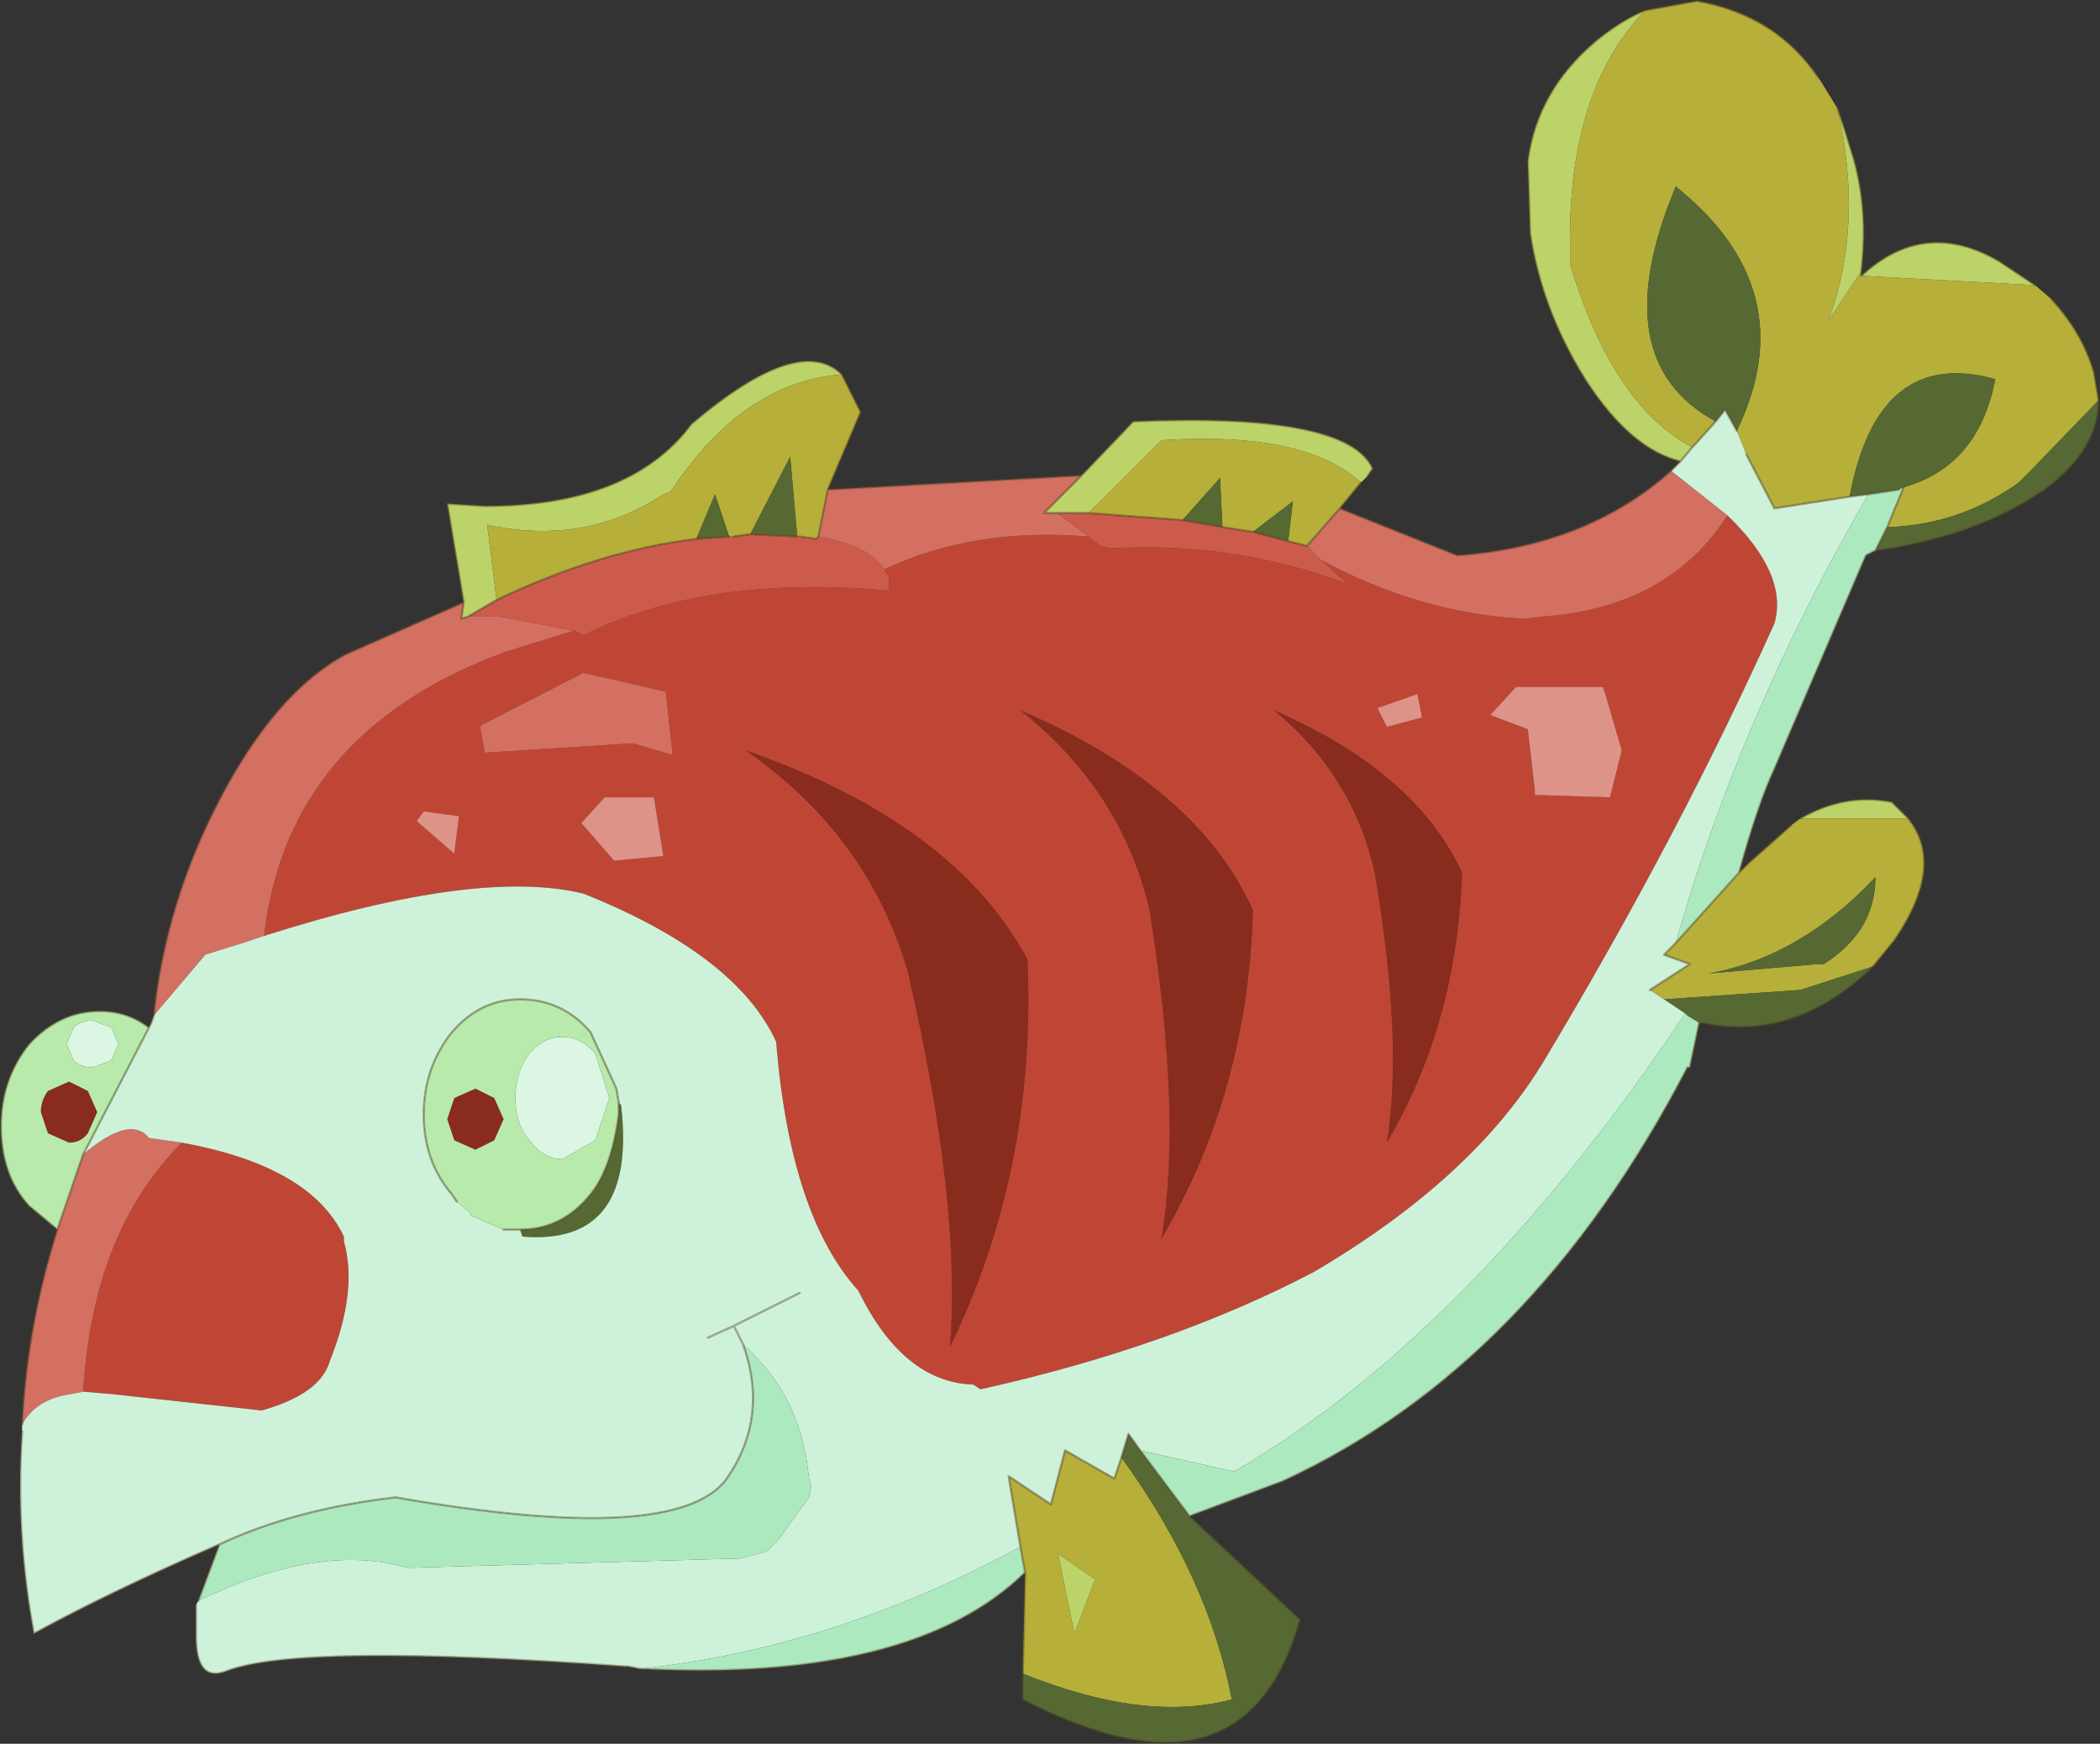 <svg viewBox="0 0 44.7 37.114" xmlns="http://www.w3.org/2000/svg" xmlns:xlink="http://www.w3.org/1999/xlink"><rect x="0" y="0" width="44.7" height="37.114" fill="#333333" stroke="none"/><use transform="translate(.02 -.03)" width="44.65" height="37.1" xlink:href="#a"/><defs><g id="a"><path d="M24.45 19.35q-.6-2.55-2.75-4.25 3.75 1.6 4.95 4.25-.1 3.85-1.95 7 .45-2.6-.25-7m5.05 4.95q.35-2.15-.25-5.7-.45-2.1-2.15-3.5 3 1.3 4 3.45-.1 3.2-1.6 5.75M1.85 23.2l.2.45-.2.45q-.15.2-.4.2L1 24.1l-.15-.45q0-.25.15-.45l.45-.2.4.2m8.25-.05.4.2.2.45-.2.45-.4.2-.45-.2-.15-.45.15-.45.45-.2m9.2-2.5q-.85-2.9-3.45-4.7 4.45 1.55 6 4.45.2 4.45-1.65 8.25.25-3.05-.9-8" fill="#892b1d" fill-rule="evenodd" transform="translate(0 .05)"/><path d="m43.3 6.05-3.7-.2q1.35-1.25 2.95-.3l.75.5m-3.7-.3-.7 1.05q.75-2 .2-4.5l.15.45.2.65q.3 1.1.15 2.35M35 .2q-1.65 1.7-1.6 5.05v.35q.9 3 2.6 3.9l-.25.3q-1.05-.25-2-1.7-.95-1.5-1.2-3.15L32.5 3.4q.2-1.5 1.45-2.55Q34.5.4 35 .2m3.3 17.2q.95-.55 1.95-.35l.35.35h-2.3M9.85 12.8l-.35-2.1.8.05q3.1 0 4.4-1.75 2.3-1.95 3.2-1.05-2.1.15-3.65 2.5l-.15.05q-1.65 1.1-3.75.65l.2 1.6-.6.35-.15.05.05-.35M23 10.1l1.1-1.15q4.55-.2 5.1 1l-.1.15-.15.15q-1.2-1.1-4.25-.9l-1.55 1.55h-.95l.8-.8m.25 23.6-.4 1.05-.35-1.7.8.55-.05.1" fill="#bcd369" fill-rule="evenodd" transform="translate(0 .05)"/><path d="M40.5 10.35q1.6-.45 1.95-2.3-2.5-.7-3.1 2.5l-1.6.25-.6-1.15-.2-.5q1.45-3-1.3-5.2-1.55 3.7.85 5l-.45.5-.05.05q-1.7-.9-2.6-3.9v-.35Q33.35 1.9 35 .2l1.1-.2q1.7.3 2.6 1.65l.4.65q.55 2.5-.2 4.5l.7-1.05v.1l3.7.2.35.3q.65.7.9 1.55l.1.6L43.2 10l-.25.25q-1.25.9-2.8.95l.35-.85m-3.5 8.2.2-.2.9-.8.2-.15h2.3q.8 1-.3 2.6l-.45.55-1.55.5-2.9.2-.3-.2.85-.55-.55-.2.25-.25 1.35-1.5M21.75 35.6l.05-2.15-.1-.55-.25-1.5.9.6.3-1.15 1.05.6.15-.45q1.85 2.55 2.35 5.15-1.85.5-4.45-.55M17.9 7.95l.4.8-.7 1.65-.2 1-.05.05-.35-.05h-.05l-.15-1.7-.85 1.65-.35.05h-.1l-.3-.9-.4.95q-2.05.25-4.25 1.3l-.2-1.6q2.1.45 3.75-.65l.15-.05q1.55-2.35 3.65-2.5m11.05 2.3-.45.55-.7.8-.4-.1.1-.85-.85.65-.65-.1-.05-1.05-.8.9-2-.15 1.55-1.55q3.05-.2 4.25.9M38.8 20.5q1.1-.7 1.1-1.85-1.6 1.7-3.55 2.05l2.3-.2h.15M23.25 33.7l.05-.1-.8-.55.35 1.7.4-1.05" fill="#b6af3a" fill-rule="evenodd" transform="translate(0 .05)"/><path d="M39.35 10.55q.6-3.2 3.1-2.5-.35 1.85-1.95 2.3l-.1.05-.65.1-.4.05m.8.65q1.55-.05 2.8-.95l.25-.25 1.45-1.5q0 1.05-1.15 1.9-1.45 1-3.6 1.3l.25-.5M36.5 8.95q-2.4-1.3-.85-5 2.75 2.2 1.3 5.2l-.25-.45-.2.25m3.35 11.6q-1.55 1.5-3.35 1.25l-.3-.05h-.05l-.25-.15-.05-.05-.45-.3 2.9-.2 1.55-.5M25.3 32.25l2.35 2.2q-.4 1.45-1.25 2.1-1.55 1.2-4.65-.4v-.55q2.6 1.05 4.45.55-.5-2.6-2.35-5.15l.15-.5.25.35 1.05 1.4m2.1-20.75-.75-.2.85-.65-.1.85m-1.4-.3-.85-.15.8-.9.05 1.05m12.8 9.3h-.15l-2.3.2q1.95-.35 3.55-2.05 0 1.15-1.1 1.85m-24-9.05.4-.95.3.9-.7.05m1.15-.1.85-1.65.15 1.7-1-.05m-2.8 12.1.05.05q.35 3-2.1 2.8l-.05-.15q.9 0 1.5-.75.45-.55.6-1.7v-.25" fill="#576932" fill-rule="evenodd" transform="translate(0 .05)"/><path d="m2.35 21.85.15.35-.15.35-.4.15q-.25 0-.4-.15l-.15-.35.15-.35q.15-.15.4-.15l.4.15m9.6.2q.4 0 .7.35l.3.95-.3.9-.7.4q-.4 0-.7-.4-.3-.35-.3-.9t.3-.95q.3-.35.7-.35" fill="#dbf7e3" fill-rule="evenodd" transform="translate(0 .05)"/><path d="m23.15 11.4.25.2.25.05q2.55-.15 5 .75l-.55-.5q2.15 1.15 4.35 1.25l.4-.05q2.65-.2 3.9-2.15 1.3 1.25 1 2.3-2.05 4.55-4.9 9.3-1.5 2.5-4.9 4.5-3.05 1.6-7.1 2.5l-.15-.1q-1.5-.05-2.45-2-1.45-1.6-1.75-5.3-.85-1.85-4.1-3.15-2.25-.55-6.8.9.5-4.35 5.15-6.05l1.45-.45.2.1q2.6-1.3 6.5-.95v-.3l-.1-.15q1.9-.9 4.35-.7m7 3.35-.85.3.2.4.75-.2-.1-.5m-.65 9.55q1.5-2.55 1.6-5.75-1-2.15-4-3.45 1.7 1.4 2.15 3.5.6 3.55.25 5.7m-5.05-4.95q.7 4.4.25 7 1.85-3.15 1.95-7-1.2-2.65-4.95-4.25 2.15 1.7 2.75 4.25m9.7-4.6-.05-.15h-1.85l-.55.6.8.3.15 1.3v.1l1.6.05.25-1-.35-1.2M9 17.25l-.15.2.05.05.75.65.1-.8-.75-.1m1.25-1.85-.05.05.1.55 3.15-.2.85.25-.15-1.35-1.75-.4-2.15 1.1m2.15 2.15.65.75 1.05-.1-.2-1.25h-1.05l-.5.55.05.05m6.9 3.1q1.15 4.95.9 8 1.85-3.8 1.65-8.25-1.55-2.9-6-4.45 2.6 1.8 3.45 4.7M3.85 24.3q2.75.5 3.45 2v.1q.3 1.05-.3 2.55-.2.7-1.45 1.05l-3.2-.35-.6-.05q.2-3.4 2.1-5.3" fill="#bf4635" fill-rule="evenodd" transform="translate(0 .05)"/><path d="M.45 30.3q.1-2.1.75-4.15l.55-1.6q1-.85 1.4-.35l.7.1q-1.9 1.9-2.1 5.3l-.25.05q-.75.1-1.05.65m2.8-8.7q.25-2.4 1.4-4.6 1.2-2.3 2.7-3.1l2.5-1.1-.05.35.15-.05h.65l1.6.3-1.45.45Q6.1 15.55 5.6 19.9l-.45.15-.8.25-1.1 1.3M17.6 10.4l5.4-.3-.8.8h.3l.65.5q-2.45-.2-4.35.7-.3-.5-1.4-.7l.2-1m10.9.4 2.5 1q2.75-.2 4.55-1.8l1.2.95q-1.25 1.95-3.9 2.15l-.4.05q-2.2-.1-4.35-1.25l-.3-.3.7-.8m-18.25 4.6 2.15-1.1 1.75.4.15 1.35-.85-.25-3.15.2-.1-.55.05-.05" fill="#d37061" fill-rule="evenodd" transform="translate(0 .05)"/><path d="m28.1 11.9.55.5q-2.45-.9-5-.75l-.25-.05-.25-.2-.65-.5h.65l2 .15.85.15.65.1.75.2.4.1.3.3m-9.3.2.1.15v.3q-3.9-.35-6.5.95l-.2-.1-1.6-.3h-.65l.6-.35q2.2-1.05 4.25-1.3l.7-.05h.1l.35-.05 1 .05H17l.35.05.05-.05q1.1.2 1.4.7" fill="#cd5b4b" fill-rule="evenodd" transform="translate(0 .05)"/><path d="m30.15 14.75.1.5-.75.2-.2-.4.85-.3m4 0 .35 1.2-.25 1-1.6-.05v-.1l-.15-1.3-.8-.3.55-.6h1.85l.05.15M9 17.25l.75.1-.1.8-.75-.65-.05-.05.15-.2m3.4.3-.05-.05.5-.55h1.05l.2 1.25-1.05.1-.65-.75" fill="#dd9388" fill-rule="evenodd" transform="translate(0 .05)"/><path d="m36 9.5.05-.05.45-.5.2-.25.25.45.2.5.6 1.15 1.6-.25.4-.05q-2.75 4.75-4.1 9.55l-.25.25.55.2-.85.55.75.5q-4.55 6.8-9.6 9.75l-2-.45-.25-.35-.15.5-.15.45-1.05-.6-.3 1.15-.9-.6.25 1.5q-3.95 2.15-8.1 2.6l-.25-.05h-.05q-6.95-.5-8.5.1-.65.25-.65-.75v-.65l.05-.1q2.6-1.25 4.45-.7l7.1-.2.55-.15.25-.25.65-.9.05-.25-.05-.15q-.15-1.75-1.4-2.85.55 1.55-.35 2.85-1.05 1.45-7.05.4-2.15.25-3.75 1-2.3 1-3.95 1.9-.4-2.15-.25-4.3v-.15q.3-.55 1.05-.65l.25-.05.6.05 3.2.35Q6.8 29.65 7 28.95q.6-1.5.3-2.55v-.1q-.7-1.5-3.45-2l-.7-.1q-.4-.5-1.4.35l1.4-2.7.05-.1.05-.15 1.1-1.3.8-.25.45-.15q4.55-1.45 6.8-.9 3.25 1.3 4.1 3.15.3 3.7 1.75 5.3.95 1.95 2.45 2l.15.1q4.05-.9 7.1-2.5 3.4-2 4.9-4.5 2.85-4.75 4.9-9.3.3-1.05-1-2.3l-1.2-.95.2-.2.25-.3M13.15 23.45l-.05-.3-.55-1.2q-.6-.7-1.5-.7-.85 0-1.45.7-.6.75-.6 1.75t.6 1.7l.1.15.3.25v.05l.7.3h.35l.05.15q2.45.2 2.1-2.8l-.05-.05M17 27.5l-1.4.7.2.4-.2-.4-.55.25.55-.25 1.4-.7" fill="#cef2d9" fill-rule="evenodd" transform="translate(0 .05)"/><path d="m40.5 10.35-.35.85-.25.5-.2.1-1.95 4.55q-.35.75-.75 2.2l-1.35 1.5q1.35-4.8 4.1-9.55l.65-.1.1-.05m-4.35 11.4-.2.95h-.05q-3.3 6.35-8.6 8.8l-2 .75-1.05-1.4 2 .45q5.05-2.95 9.6-9.75l.05.05.25.15M21.8 33.45q-2.4 2.35-8.2 2.05 4.15-.45 8.1-2.6l.1.55m-17.6.6.45-1.2q1.6-.75 3.75-1 6 1.05 7.05-.4.9-1.3.35-2.85 1.25 1.1 1.4 2.85l.05.15-.05.25-.65.9-.25.25-.55.15-7.1.2q-1.85-.55-4.45.7" fill="#ade9bf" fill-rule="evenodd" transform="translate(0 .05)"/><path d="m1.2 26.15-.6-.5Q0 25 0 23.95q0-1 .6-1.75.65-.7 1.5-.7.6 0 1.05.35l-1.4 2.7-.55 1.6m1.15-4.3-.4-.15q-.25 0-.4.15l-.15.35.15.35q.15.15.4.15l.4-.15.15-.35-.15-.35m-.5 1.35-.4-.2-.45.2q-.15.2-.15.45l.15.45.45.2q.25 0 .4-.2l.2-.45-.2-.45m8.25-.05-.45.2-.15.45.15.45.45.2.4-.2.2-.45-.2-.45-.4-.2m-.4 2.4-.1-.15q-.6-.7-.6-1.7t.6-1.75q.6-.7 1.45-.7.9 0 1.5.7l.55 1.2.05.3v.25q-.15 1.15-.6 1.7-.6.75-1.5.75h-.35l-.7-.3v-.05l-.3-.25m2.25-3.5q-.4 0-.7.35-.3.4-.3.95t.3.9q.3.4.7.4l.7-.4.3-.9-.3-.95q-.3-.35-.7-.35" fill="#b8ebab" fill-rule="evenodd" transform="translate(0 .05)"/><path d="m40.5 10.4-.35.85-.25.5-.2.1-1.95 4.55q-.35.75-.75 2.2l.2-.2.9-.8m6.55-9.05-.1-.6q-.25-.85-.9-1.55m-4.05-.5v-.1m-.9-4.1Q37.8.35 36.1.05l-1.1.2m1 9.3.05-.05.45-.5.2-.25.25.45m.2.5.6 1.15 1.6-.25.4-.05.65-.1m-.8-4.55q1.35-1.25 2.95-.3l.75.5m1.35 2.45q0 1.05-1.15 1.9-1.45 1-3.6 1.3m-1.6 5.7q.95-.55 1.95-.35l.35.35q.8 1-.3 2.6l-.45.55q-1.55 1.5-3.35 1.25l-.3-.05h-.05l-.2.95h-.05q-3.3 6.35-8.6 8.8l-2 .75 2.35 2.2q-.4 1.45-1.25 2.1-1.55 1.2-4.65-.4v-.55l.05-2.15q-2.4 2.35-8.2 2.05l-.25-.05h-.05q-6.95-.5-8.5.1-.65.25-.65-.75v-.65m.05-.1.45-1.2q-2.3 1-3.95 1.9-.4-2.15-.25-4.3m0-.15q.1-2.1.75-4.15l-.6-.5Q0 25.05 0 24q0-1 .6-1.75.65-.7 1.5-.7.6 0 1.05.35l.05-.1.05-.15q.25-2.4 1.4-4.6 1.2-2.3 2.7-3.1l2.5-1.1-.35-2.1.8.05q3.1 0 4.4-1.75Q17 7.1 17.9 8l.4.8-.7 1.65 5.4-.3L24.1 9q4.55-.2 5.1 1l-.1.15m-.15.15-.45.55 2.5 1q2.75-.2 4.55-1.8l.2-.2q-1.05-.25-2-1.7-.95-1.5-1.2-3.15l-.05-1.55q.2-1.5 1.45-2.55Q34.5.45 35 .25m4.1 2.1.15.45.2.65q.3 1.1.15 2.35m-3.85 4.05.25-.3m-13.5 1.4h-.3l.8-.8m4.8 1.5-.4-.1-.75-.2-.65-.1-.85-.15-2-.15h-.65m5.3.7.7-.8M37 18.6l-1.35 1.5-.25.25.55.2-.85.55m-10.85 9.8 1.05 1.4m-9.7-20.85.35-.05 1 .05m.05 0 .35.05.05-.05.2-1m-2.8 1.05.7-.05m-5.65 1.4-.05.35.15-.05.6-.35q2.2-1.05 4.25-1.3M1.75 24.6l-.55 1.6m.55-1.6 1.4-2.7m6.55 3.7-.1-.15q-.6-.7-.6-1.7T9.6 22q.6-.7 1.45-.7.9 0 1.5.7l.55 1.2.05.3v.25q-.15 1.15-.6 1.7-.6.75-1.5.75h-.35m5.1 2.45-.2-.4-.55.25m.55-.25 1.4-.7M4.65 32.9q1.6-.75 3.75-1 6 1.05 7.05-.4.9-1.3.35-2.85m8.05 2.4.15-.5.25.35m-2.55 2.05-.25-1.5.9.6.3-1.15 1.05.6.15-.45m-2.15 1.9.1.55" fill="none" stroke="#544225" stroke-linecap="round" stroke-linejoin="round" stroke-opacity=".412" stroke-width=".05"/></g></defs></svg>
